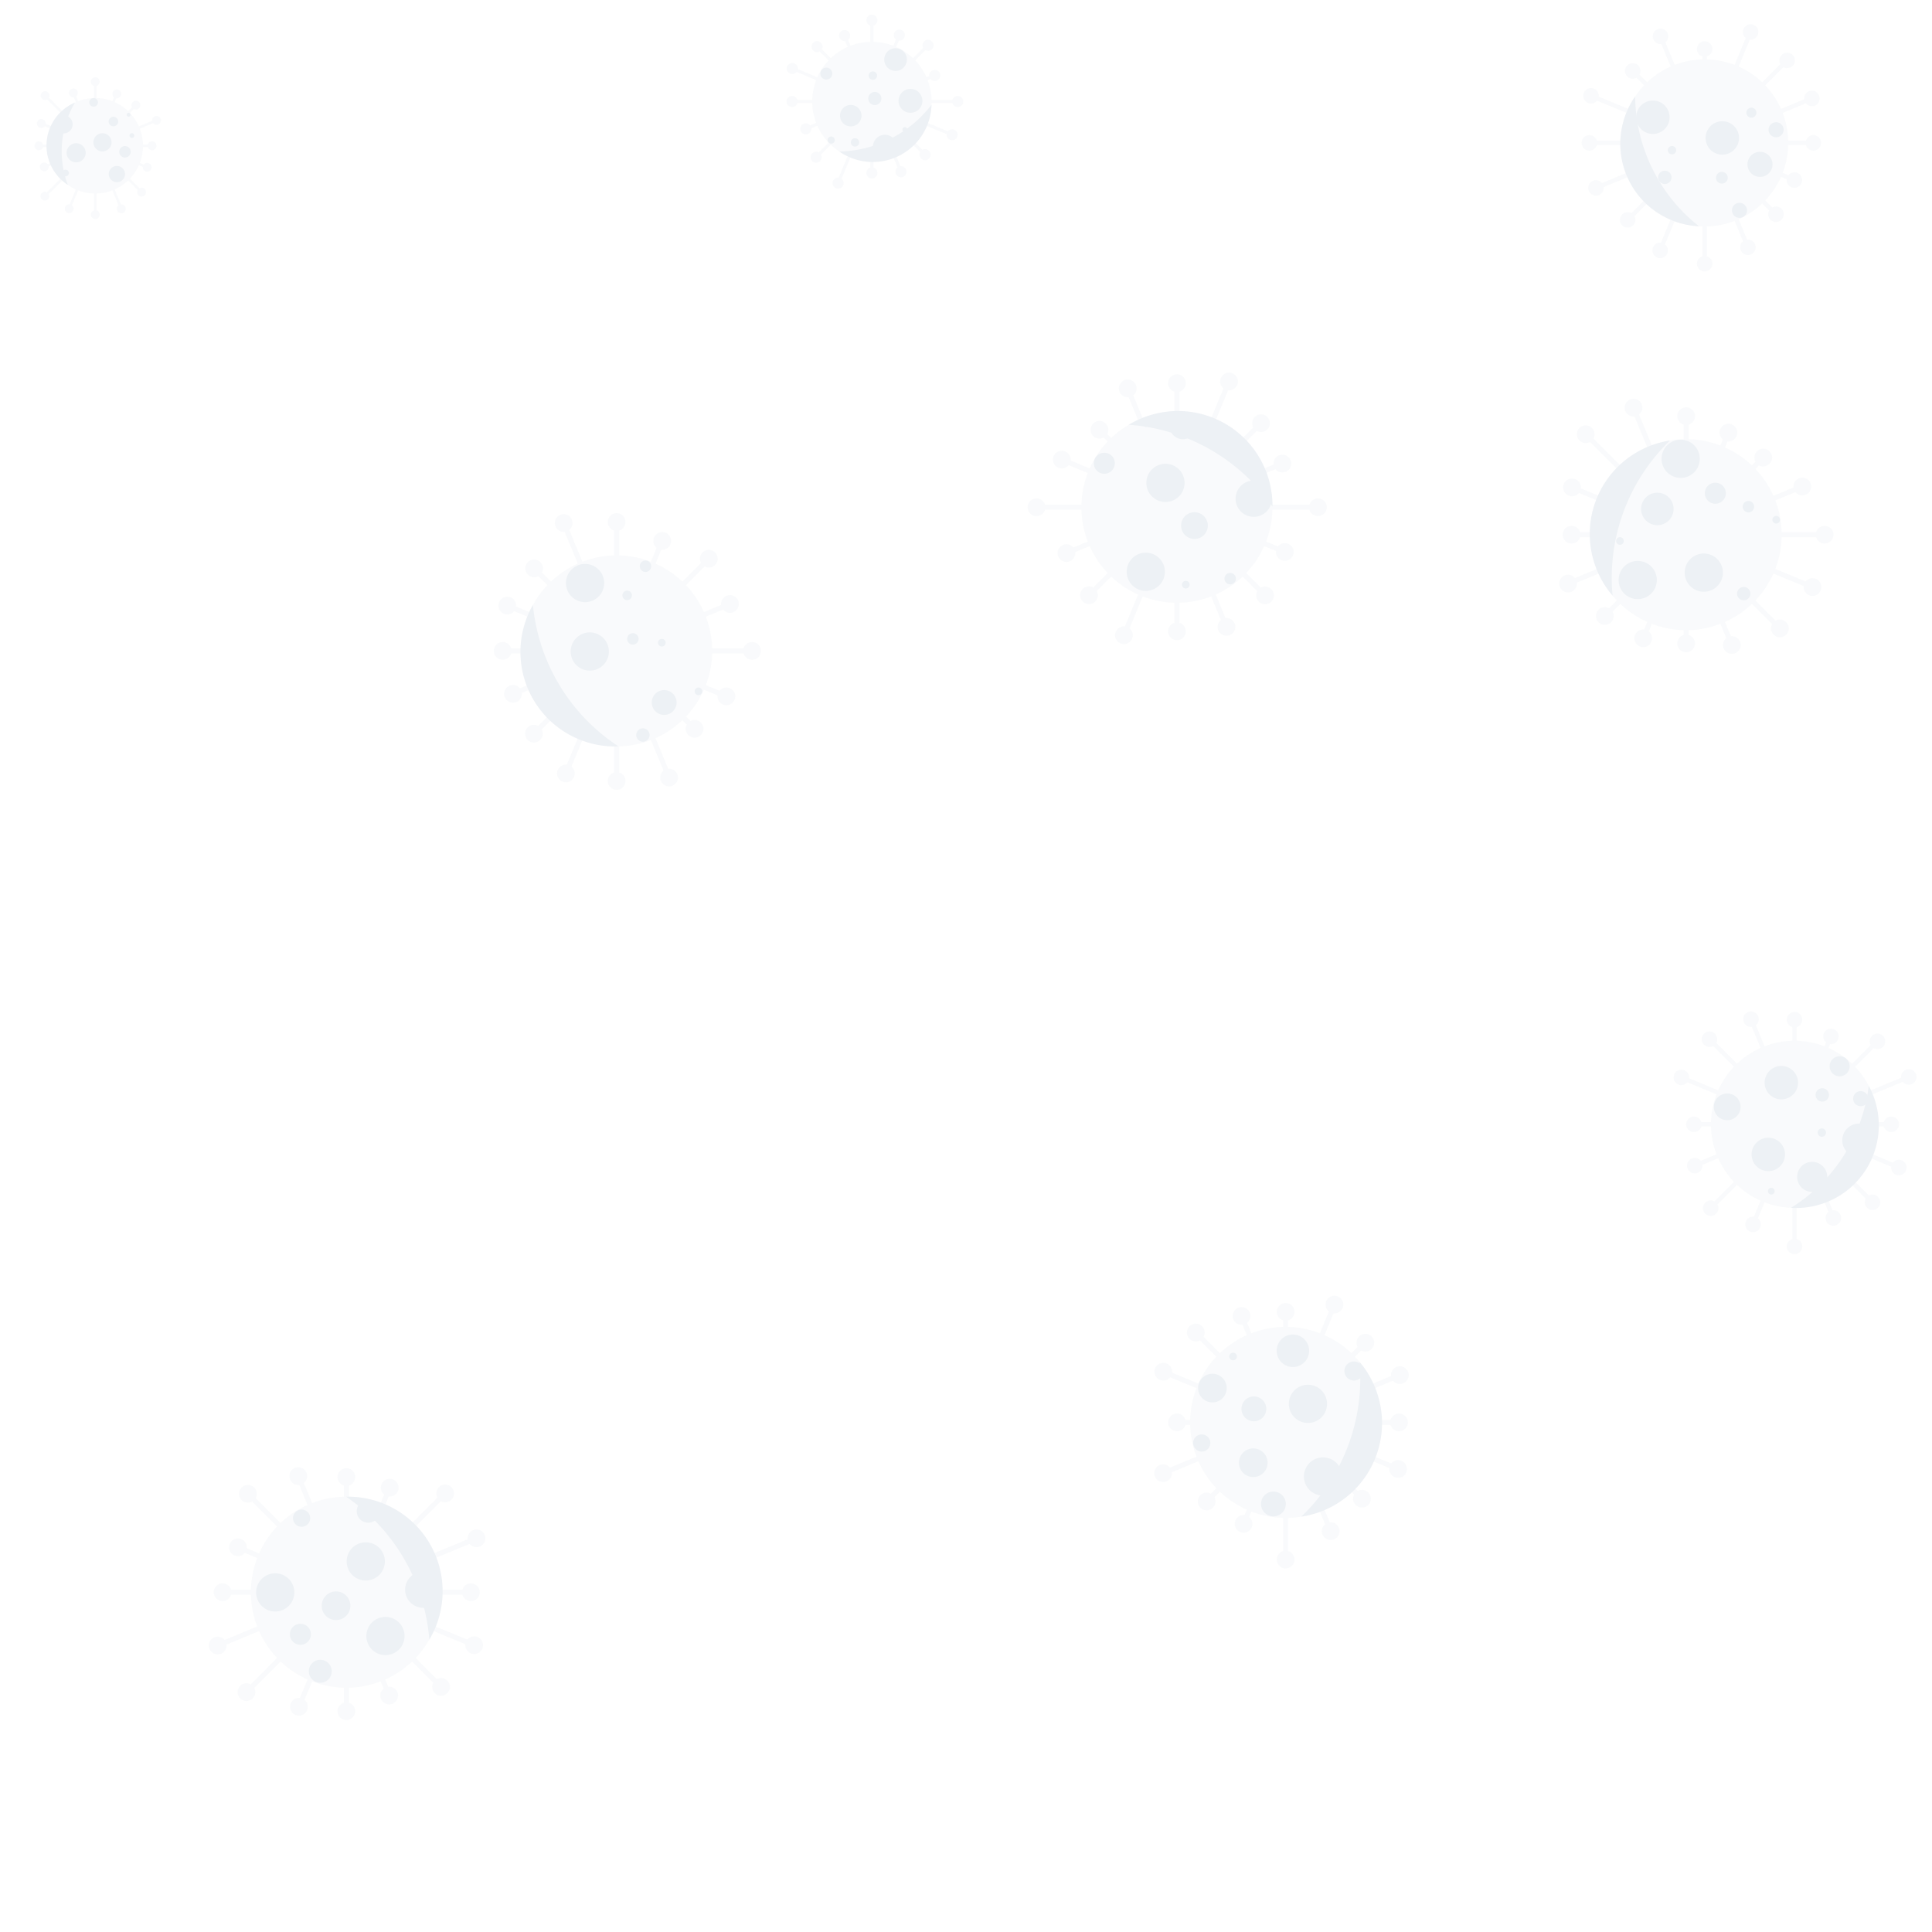 <svg xmlns="http://www.w3.org/2000/svg" version="1.1" xmlns:xlink="http://www.w3.org/1999/xlink" xmlns:svgjs="http://svgjs.dev/svgjs" width="2000" height="2000" preserveAspectRatio="none" viewBox="0 0 2000 2000" opacity="0.2" >
    <g mask="url(&quot;#SvgjsMask1038&quot;)" fill="none">
        <path d="M1851.15 145.65L1851.15 150.18L1877.15 150.18L1877.15 145.65zM1869.13 147.92 a8.02 8.02 0 1 0 16.04 0 a8.02 8.02 0 1 0 -16.04 0zM1845.43 178.92L1843.7 183.11L1856.7 188.49L1858.43 184.31zM1849.54 186.4 a8.02 8.02 0 1 0 16.04 0 a8.02 8.02 0 1 0 -16.04 0zM1827.42 207.47L1824.21 210.68L1836.91 223.38L1840.12 220.17zM1830.49 221.77 a8.02 8.02 0 1 0 16.04 0 a8.02 8.02 0 1 0 -16.04 0zM1799.85 226.96L1795.66 228.69L1807.33 256.86L1811.52 255.13zM1801.4 255.99 a8.02 8.02 0 1 0 16.04 0 a8.02 8.02 0 1 0 -16.04 0zM1766.92 234.41L1762.39 234.41L1762.39 272.98L1766.92 272.98zM1756.64 272.98 a8.02 8.02 0 1 0 16.04 0 a8.02 8.02 0 1 0 -16.04 0zM1733.65 228.69L1729.47 226.96L1716.47 258.32L1720.66 260.06zM1710.55 259.19 a8.02 8.02 0 1 0 16.04 0 a8.02 8.02 0 1 0 -16.04 0zM1705.1 210.68L1701.9 207.47L1683.35 226.02L1686.55 229.22zM1676.93 227.62 a8.02 8.02 0 1 0 16.04 0 a8.02 8.02 0 1 0 -16.04 0zM1685.62 183.11L1683.88 178.92L1651.29 192.42L1653.02 196.61zM1644.14 194.52 a8.02 8.02 0 1 0 16.04 0 a8.02 8.02 0 1 0 -16.04 0zM1678.17 150.18L1678.17 145.65L1645.3 145.65L1645.3 150.18zM1637.28 147.92 a8.02 8.02 0 1 0 16.04 0 a8.02 8.02 0 1 0 -16.04 0zM1683.88 116.91L1685.62 112.73L1647.89 97.1L1646.15 101.28zM1639 99.19 a8.02 8.02 0 1 0 16.04 0 a8.02 8.02 0 1 0 -16.04 0zM1701.9 88.36L1705.1 85.16L1691.78 71.84L1688.57 75.04zM1682.16 73.44 a8.02 8.02 0 1 0 16.04 0 a8.02 8.02 0 1 0 -16.04 0zM1729.47 68.88L1733.65 67.14L1721.07 36.78L1716.89 38.51zM1710.96 37.64 a8.02 8.02 0 1 0 16.04 0 a8.02 8.02 0 1 0 -16.04 0zM1762.39 61.43L1766.92 61.43L1766.92 50.69L1762.39 50.69zM1756.64 50.69 a8.02 8.02 0 1 0 16.04 0 a8.02 8.02 0 1 0 -16.04 0zM1795.66 67.14L1799.85 68.88L1814.32 33.95L1810.13 32.21zM1804.2 33.08 a8.02 8.02 0 1 0 16.04 0 a8.02 8.02 0 1 0 -16.04 0zM1824.21 85.16L1827.42 88.36L1851.65 64.13L1848.45 60.93zM1842.03 62.53 a8.02 8.02 0 1 0 16.04 0 a8.02 8.02 0 1 0 -16.04 0zM1843.7 112.73L1845.43 116.91L1876.56 104.01L1874.83 99.83zM1867.68 101.92 a8.02 8.02 0 1 0 16.04 0 a8.02 8.02 0 1 0 -16.04 0zM1678.14 147.92 a86.52 86.52 0 1 0 173.04 0 a86.52 86.52 0 1 0 -173.04 0z" fill="rgba(225, 231, 238, 1)"></path>
        <path d="M1758.85 234.24 A85.52 85.52 0 0 1 1692.7 99.87M1692.7 99.87 A173.04 173.04 0 0 0 1758.85 234.24" fill="#a6b8cd" fill-rule="nonzero"></path>
        <path d="M1693.75 121.39 a17.3 17.3 0 1 0 34.6 0 a17.3 17.3 0 1 0 -34.6 0zM1726.52 155.47 a4.33 4.33 0 1 0 8.66 0 a4.33 4.33 0 1 0 -8.66 0zM1765.62 142.81 a17.3 17.3 0 1 0 34.6 0 a17.3 17.3 0 1 0 -34.6 0zM1808.96 170.16 a12.98 12.98 0 1 0 25.96 0 a12.98 12.98 0 1 0 -25.96 0zM1716.51 183.6 a6.92 6.92 0 1 0 13.84 0 a6.92 6.92 0 1 0 -13.84 0zM1792.92 217.75 a7.79 7.79 0 1 0 15.58 0 a7.79 7.79 0 1 0 -15.58 0zM1682.69 173.2 a5.19 5.19 0 1 0 10.38 0 a5.19 5.19 0 1 0 -10.38 0zM1776.43 184.01 a6.06 6.06 0 1 0 12.12 0 a6.06 6.06 0 1 0 -12.12 0zM1807.85 116.65 a5.19 5.19 0 1 0 10.38 0 a5.19 5.19 0 1 0 -10.38 0zM1830.82 134.32 a7.79 7.79 0 1 0 15.58 0 a7.79 7.79 0 1 0 -15.58 0z" fill="#a6b8cd" fill-rule="nonzero"></path>
        <path d="M1429.74 1469.88L1429.74 1475.06L1448.31 1475.06L1448.31 1469.88zM1439.14 1472.47 a9.17 9.17 0 1 0 18.34 0 a9.17 9.17 0 1 0 -18.34 0zM1423.21 1507.91L1421.23 1512.69L1446.31 1523.08L1448.29 1518.3zM1438.13 1520.69 a9.17 9.17 0 1 0 18.34 0 a9.17 9.17 0 1 0 -18.34 0zM1402.62 1540.54L1398.96 1544.2L1408.07 1553.31L1411.73 1549.65zM1400.73 1551.48 a9.17 9.17 0 1 0 18.34 0 a9.17 9.17 0 1 0 -18.34 0zM1371.11 1562.8L1366.33 1564.79L1375.13 1586.03L1379.91 1584.04zM1368.35 1585.03 a9.17 9.17 0 1 0 18.34 0 a9.17 9.17 0 1 0 -18.34 0zM1333.48 1571.32L1328.31 1571.32L1328.31 1614.48L1333.48 1614.48zM1321.73 1614.48 a9.17 9.17 0 1 0 18.34 0 a9.17 9.17 0 1 0 -18.34 0zM1295.46 1564.79L1290.68 1562.8L1285 1576.51L1289.78 1578.49zM1278.22 1577.5 a9.17 9.17 0 1 0 18.34 0 a9.17 9.17 0 1 0 -18.34 0zM1262.83 1544.2L1259.17 1540.54L1247.25 1552.46L1250.91 1556.12zM1239.91 1554.29 a9.17 9.17 0 1 0 18.34 0 a9.17 9.17 0 1 0 -18.34 0zM1240.56 1512.69L1238.58 1507.91L1203.03 1522.63L1205.01 1527.42zM1194.85 1525.03 a9.17 9.17 0 1 0 18.34 0 a9.17 9.17 0 1 0 -18.34 0zM1232.05 1475.06L1232.05 1469.88L1218.4 1469.88L1218.4 1475.06zM1209.23 1472.47 a9.17 9.17 0 1 0 18.34 0 a9.17 9.17 0 1 0 -18.34 0zM1238.58 1437.04L1240.56 1432.25L1205.24 1417.62L1203.26 1422.41zM1195.08 1420.02 a9.17 9.17 0 1 0 18.34 0 a9.17 9.17 0 1 0 -18.34 0zM1259.17 1404.41L1262.83 1400.75L1239.69 1377.61L1236.03 1381.27zM1228.69 1379.44 a9.17 9.17 0 1 0 18.34 0 a9.17 9.17 0 1 0 -18.34 0zM1290.68 1382.14L1295.46 1380.16L1287.64 1361.29L1282.86 1363.27zM1276.08 1362.28 a9.17 9.17 0 1 0 18.34 0 a9.17 9.17 0 1 0 -18.34 0zM1328.31 1373.63L1333.48 1373.63L1333.48 1358.06L1328.31 1358.06zM1321.73 1358.06 a9.17 9.17 0 1 0 18.34 0 a9.17 9.17 0 1 0 -18.34 0zM1366.33 1380.16L1371.11 1382.14L1383.82 1351.47L1379.04 1349.49zM1372.26 1350.48 a9.17 9.17 0 1 0 18.34 0 a9.17 9.17 0 1 0 -18.34 0zM1398.96 1400.75L1402.62 1404.41L1415.22 1391.81L1411.56 1388.15zM1404.22 1389.98 a9.17 9.17 0 1 0 18.34 0 a9.17 9.17 0 1 0 -18.34 0zM1421.23 1432.25L1423.21 1437.04L1450.12 1425.89L1448.14 1421.11zM1439.96 1423.5 a9.17 9.17 0 1 0 18.34 0 a9.17 9.17 0 1 0 -18.34 0zM1232.02 1472.47 a98.88 98.88 0 1 0 197.76 0 a98.88 98.88 0 1 0 -197.76 0z" fill="rgba(225, 231, 238, 1)"></path>
        <path d="M1407.41 1409.84 A97.88 97.88 0 0 1 1347.08 1570.02M1347.08 1570.02 A197.76 197.76 0 0 0 1407.41 1409.84" fill="#a6b8cd" fill-rule="nonzero"></path>
        <path d="M1349.81 1528.45 a19.78 19.78 0 1 0 39.56 0 a19.78 19.78 0 1 0 -39.56 0zM1334.2 1453.27 a19.78 19.78 0 1 0 39.56 0 a19.78 19.78 0 1 0 -39.56 0zM1240.24 1436.93 a14.83 14.83 0 1 0 29.66 0 a14.83 14.83 0 1 0 -29.66 0zM1321.59 1398.32 a16.81 16.81 0 1 0 33.62 0 a16.81 16.81 0 1 0 -33.62 0zM1272.54 1404.23 a3.96 3.96 0 1 0 7.92 0 a3.96 3.96 0 1 0 -7.92 0zM1305.39 1556.91 a12.85 12.85 0 1 0 25.7 0 a12.85 12.85 0 1 0 -25.7 0zM1391.72 1419.26 a9.89 9.89 0 1 0 19.78 0 a9.89 9.89 0 1 0 -19.78 0zM1285.16 1458.44 a12.85 12.85 0 1 0 25.7 0 a12.85 12.85 0 1 0 -25.7 0zM1282.55 1514.21 a14.83 14.83 0 1 0 29.66 0 a14.83 14.83 0 1 0 -29.66 0zM1235.13 1493.79 a8.9 8.9 0 1 0 17.8 0 a8.9 8.9 0 1 0 -17.8 0z" fill="#a6b8cd" fill-rule="nonzero"></path>
        <path d="M737.21 671.22L737.21 676.4L778.53 676.4L778.53 671.22zM769.36 673.81 a9.17 9.17 0 1 0 18.34 0 a9.17 9.17 0 1 0 -18.34 0zM730.67 709.25L728.69 714.03L750.93 723.24L752.91 718.46zM742.75 720.85 a9.17 9.17 0 1 0 18.34 0 a9.17 9.17 0 1 0 -18.34 0zM710.08 741.88L706.42 745.54L717.16 756.28L720.83 752.62zM709.83 754.45 a9.17 9.17 0 1 0 18.34 0 a9.17 9.17 0 1 0 -18.34 0zM678.58 764.14L673.79 766.12L690.27 805.89L695.05 803.91zM683.49 804.9 a9.17 9.17 0 1 0 18.34 0 a9.17 9.17 0 1 0 -18.34 0zM640.95 772.66L635.77 772.66L635.77 808.47L640.95 808.47zM629.19 808.47 a9.17 9.17 0 1 0 18.34 0 a9.17 9.17 0 1 0 -18.34 0zM602.92 766.12L598.14 764.14L583.42 799.68L588.21 801.66zM576.64 800.67 a9.17 9.17 0 1 0 18.34 0 a9.17 9.17 0 1 0 -18.34 0zM570.29 745.54L566.63 741.88L550.82 757.69L554.48 761.35zM543.48 759.52 a9.17 9.17 0 1 0 18.34 0 a9.17 9.17 0 1 0 -18.34 0zM548.03 714.03L546.05 709.25L530.08 715.86L532.06 720.64zM521.9 718.25 a9.17 9.17 0 1 0 18.34 0 a9.17 9.17 0 1 0 -18.34 0zM539.51 676.4L539.51 671.22L520.38 671.22L520.38 676.4zM511.21 673.81 a9.17 9.17 0 1 0 18.34 0 a9.17 9.17 0 1 0 -18.34 0zM546.05 638.38L548.03 633.59L526.15 624.53L524.17 629.31zM515.99 626.92 a9.17 9.17 0 1 0 18.34 0 a9.17 9.17 0 1 0 -18.34 0zM566.63 605.75L570.29 602.09L554.75 586.54L551.09 590.2zM543.75 588.37 a9.17 9.17 0 1 0 18.34 0 a9.17 9.17 0 1 0 -18.34 0zM598.14 583.48L602.92 581.5L585.92 540.45L581.14 542.43zM574.36 541.44 a9.17 9.17 0 1 0 18.34 0 a9.17 9.17 0 1 0 -18.34 0zM635.77 574.97L640.95 574.97L640.95 540.41L635.77 540.41zM629.19 540.41 a9.17 9.17 0 1 0 18.34 0 a9.17 9.17 0 1 0 -18.34 0zM673.79 581.5L678.58 583.48L687.9 560.98L683.11 559zM676.33 559.99 a9.17 9.17 0 1 0 18.34 0 a9.17 9.17 0 1 0 -18.34 0zM706.42 602.09L710.08 605.75L735.63 580.21L731.96 576.55zM724.62 578.38 a9.17 9.17 0 1 0 18.34 0 a9.17 9.17 0 1 0 -18.34 0zM728.69 633.59L730.67 638.38L756.64 627.62L754.66 622.84zM746.48 625.23 a9.17 9.17 0 1 0 18.34 0 a9.17 9.17 0 1 0 -18.34 0zM539.48 673.81 a98.88 98.88 0 1 0 197.76 0 a98.88 98.88 0 1 0 -197.76 0z" fill="rgba(225, 231, 238, 1)"></path>
        <path d="M640.31 772.67 A97.88 97.88 0 0 1 551.67 626.25M551.67 626.25 A197.76 197.76 0 0 0 640.31 772.67" fill="#a6b8cd" fill-rule="nonzero"></path>
        <path d="M585.89 603.57 a19.78 19.78 0 1 0 39.56 0 a19.78 19.78 0 1 0 -39.56 0zM658.62 760.9 a6.92 6.92 0 1 0 13.84 0 a6.92 6.92 0 1 0 -13.84 0zM674.7 727.22 a12.85 12.85 0 1 0 25.7 0 a12.85 12.85 0 1 0 -25.7 0zM590.76 674.44 a19.78 19.78 0 1 0 39.56 0 a19.78 19.78 0 1 0 -39.56 0zM644.29 616.33 a4.94 4.94 0 1 0 9.88 0 a4.94 4.94 0 1 0 -9.88 0zM649.2 661.38 a5.93 5.93 0 1 0 11.86 0 a5.93 5.93 0 1 0 -11.86 0zM681.16 665.31 a3.96 3.96 0 1 0 7.92 0 a3.96 3.96 0 1 0 -7.92 0zM540.56 669.71 a6.92 6.92 0 1 0 13.84 0 a6.92 6.92 0 1 0 -13.84 0zM662.28 586.16 a5.93 5.93 0 1 0 11.86 0 a5.93 5.93 0 1 0 -11.86 0zM719.1 715.67 a3.96 3.96 0 1 0 7.92 0 a3.96 3.96 0 1 0 -7.92 0z" fill="#a6b8cd" fill-rule="nonzero"></path>
        <path d="M457.42 1645.69L457.42 1650.86L487.48 1650.86L487.48 1645.69zM478.31 1648.27 a9.17 9.17 0 1 0 18.34 0 a9.17 9.17 0 1 0 -18.34 0zM450.88 1683.71L448.9 1688.49L489.87 1705.46L491.85 1700.68zM481.69 1703.07 a9.17 9.17 0 1 0 18.34 0 a9.17 9.17 0 1 0 -18.34 0zM430.29 1716.34L426.63 1720L454.76 1748.12L458.42 1744.46zM447.42 1746.29 a9.17 9.17 0 1 0 18.34 0 a9.17 9.17 0 1 0 -18.34 0zM398.79 1738.61L394.01 1740.59L400.48 1756.21L405.26 1754.23zM393.7 1755.22 a9.17 9.17 0 1 0 18.34 0 a9.17 9.17 0 1 0 -18.34 0zM361.16 1747.12L355.98 1747.12L355.98 1771.41L361.16 1771.41zM349.4 1771.41 a9.17 9.17 0 1 0 18.34 0 a9.17 9.17 0 1 0 -18.34 0zM323.13 1740.59L318.35 1738.61L307.07 1765.85L311.85 1767.83zM300.29 1766.84 a9.17 9.17 0 1 0 18.34 0 a9.17 9.17 0 1 0 -18.34 0zM290.51 1720L286.84 1716.34L253.31 1749.88L256.97 1753.54zM245.97 1751.71 a9.17 9.17 0 1 0 18.34 0 a9.17 9.17 0 1 0 -18.34 0zM268.24 1688.49L266.26 1683.71L224.34 1701.07L226.32 1705.85zM216.16 1703.46 a9.17 9.17 0 1 0 18.34 0 a9.17 9.17 0 1 0 -18.34 0zM259.72 1650.86L259.72 1645.69L230.44 1645.69L230.44 1650.86zM221.27 1648.27 a9.17 9.17 0 1 0 18.34 0 a9.17 9.17 0 1 0 -18.34 0zM266.26 1612.84L268.24 1608.06L247.3 1599.38L245.32 1604.17zM237.14 1601.78 a9.17 9.17 0 1 0 18.34 0 a9.17 9.17 0 1 0 -18.34 0zM286.84 1580.21L290.51 1576.55L258.46 1544.5L254.8 1548.16zM247.46 1546.33 a9.17 9.17 0 1 0 18.34 0 a9.17 9.17 0 1 0 -18.34 0zM318.35 1557.94L323.13 1555.96L311.17 1527.07L306.39 1529.05zM299.61 1528.06 a9.17 9.17 0 1 0 18.34 0 a9.17 9.17 0 1 0 -18.34 0zM355.98 1549.43L361.16 1549.43L361.16 1529.04L355.98 1529.04zM349.4 1529.04 a9.17 9.17 0 1 0 18.34 0 a9.17 9.17 0 1 0 -18.34 0zM394.01 1555.96L398.79 1557.94L405.8 1541.01L401.02 1539.03zM394.24 1540.02 a9.17 9.17 0 1 0 18.34 0 a9.17 9.17 0 1 0 -18.34 0zM426.63 1576.55L430.29 1580.21L462.67 1547.83L459.01 1544.17zM451.67 1546 a9.17 9.17 0 1 0 18.34 0 a9.17 9.17 0 1 0 -18.34 0zM448.9 1608.06L450.88 1612.84L494.26 1594.87L492.28 1590.09zM484.1 1592.48 a9.17 9.17 0 1 0 18.34 0 a9.17 9.17 0 1 0 -18.34 0zM259.69 1648.27 a98.88 98.88 0 1 0 197.76 0 a98.88 98.88 0 1 0 -197.76 0z" fill="rgba(225, 231, 238, 1)"></path>
        <path d="M358.29 1549.39 A97.88 97.88 0 0 1 444.44 1697.3M444.44 1697.3 A197.76 197.76 0 0 0 358.29 1549.39" fill="#a6b8cd" fill-rule="nonzero"></path>
        <path d="M422.06 1592.35 a7.91 7.91 0 1 0 15.82 0 a7.91 7.91 0 1 0 -15.82 0zM358.86 1616.38 a19.78 19.78 0 1 0 39.56 0 a19.78 19.78 0 1 0 -39.56 0zM379.24 1693.6 a19.78 19.78 0 1 0 39.56 0 a19.78 19.78 0 1 0 -39.56 0zM265.14 1648.46 a19.78 19.78 0 1 0 39.56 0 a19.78 19.78 0 1 0 -39.56 0zM319.68 1730.1 a11.87 11.87 0 1 0 23.74 0 a11.87 11.87 0 1 0 -23.74 0zM419.38 1645.63 a18.79 18.79 0 1 0 37.58 0 a18.79 18.79 0 1 0 -37.58 0zM300.09 1691.82 a10.88 10.88 0 1 0 21.76 0 a10.88 10.88 0 1 0 -21.76 0zM333.04 1662.26 a14.83 14.83 0 1 0 29.66 0 a14.83 14.83 0 1 0 -29.66 0zM303.31 1571.61 a8.9 8.9 0 1 0 17.8 0 a8.9 8.9 0 1 0 -17.8 0zM369.27 1564.44 a11.87 11.87 0 1 0 23.74 0 a11.87 11.87 0 1 0 -23.74 0z" fill="#a6b8cd" fill-rule="nonzero"></path>
        <path d="M1944.19 1161.61L1944.19 1166.14L1957.84 1166.14L1957.84 1161.61zM1949.82 1163.88 a8.02 8.02 0 1 0 16.04 0 a8.02 8.02 0 1 0 -16.04 0zM1938.47 1194.88L1936.74 1199.07L1964.84 1210.71L1966.57 1206.53zM1957.69 1208.62 a8.02 8.02 0 1 0 16.04 0 a8.02 8.02 0 1 0 -16.04 0zM1920.46 1223.43L1917.25 1226.64L1936.82 1246.2L1940.02 1243zM1930.4 1244.6 a8.02 8.02 0 1 0 16.04 0 a8.02 8.02 0 1 0 -16.04 0zM1892.89 1242.92L1888.7 1244.65L1895.77 1261.71L1899.95 1259.97zM1889.84 1260.84 a8.02 8.02 0 1 0 16.04 0 a8.02 8.02 0 1 0 -16.04 0zM1859.96 1250.37L1855.43 1250.37L1855.43 1290.33L1859.96 1290.33zM1849.68 1290.33 a8.02 8.02 0 1 0 16.04 0 a8.02 8.02 0 1 0 -16.04 0zM1826.69 1244.65L1822.51 1242.92L1812.68 1266.63L1816.87 1268.37zM1806.75 1267.5 a8.02 8.02 0 1 0 16.04 0 a8.02 8.02 0 1 0 -16.04 0zM1798.14 1226.64L1794.94 1223.43L1769.31 1249.06L1772.51 1252.26zM1762.89 1250.66 a8.02 8.02 0 1 0 16.04 0 a8.02 8.02 0 1 0 -16.04 0zM1778.66 1199.07L1776.92 1194.88L1753.53 1204.57L1755.26 1208.76zM1746.38 1206.67 a8.02 8.02 0 1 0 16.04 0 a8.02 8.02 0 1 0 -16.04 0zM1771.21 1166.14L1771.21 1161.61L1753.56 1161.61L1753.56 1166.14zM1745.54 1163.88 a8.02 8.02 0 1 0 16.04 0 a8.02 8.02 0 1 0 -16.04 0zM1776.92 1132.87L1778.66 1128.69L1741.4 1113.25L1739.66 1117.44zM1732.51 1115.35 a8.02 8.02 0 1 0 16.04 0 a8.02 8.02 0 1 0 -16.04 0zM1794.94 1104.32L1798.14 1101.12L1771.21 1074.19L1768 1077.39zM1761.58 1075.79 a8.02 8.02 0 1 0 16.04 0 a8.02 8.02 0 1 0 -16.04 0zM1822.51 1084.84L1826.69 1083.11L1814.72 1054.22L1810.54 1055.95zM1804.61 1055.08 a8.02 8.02 0 1 0 16.04 0 a8.02 8.02 0 1 0 -16.04 0zM1855.43 1077.39L1859.96 1077.39L1859.96 1055.58L1855.43 1055.58zM1849.68 1055.58 a8.02 8.02 0 1 0 16.04 0 a8.02 8.02 0 1 0 -16.04 0zM1888.7 1083.11L1892.89 1084.84L1897.48 1073.76L1893.29 1072.03zM1887.36 1072.89 a8.02 8.02 0 1 0 16.04 0 a8.02 8.02 0 1 0 -16.04 0zM1917.25 1101.12L1920.46 1104.32L1945.18 1079.6L1941.97 1076.4zM1935.55 1078 a8.02 8.02 0 1 0 16.04 0 a8.02 8.02 0 1 0 -16.04 0zM1936.74 1128.69L1938.47 1132.87L1976.81 1116.99L1975.08 1112.81zM1967.92 1114.9 a8.02 8.02 0 1 0 16.04 0 a8.02 8.02 0 1 0 -16.04 0zM1771.18 1163.88 a86.52 86.52 0 1 0 173.04 0 a86.52 86.52 0 1 0 -173.04 0z" fill="rgba(225, 231, 238, 1)"></path>
        <path d="M1934.47 1123.98 A85.52 85.52 0 0 1 1854.04 1250.32M1854.04 1250.32 A173.04 173.04 0 0 0 1934.47 1123.98" fill="#a6b8cd" fill-rule="nonzero"></path>
        <path d="M1894 1103.8 a10.38 10.38 0 1 0 20.76 0 a10.38 10.38 0 1 0 -20.76 0zM1907.11 1180.44 a17.3 17.3 0 1 0 34.6 0 a17.3 17.3 0 1 0 -34.6 0zM1918.37 1137.33 a7.79 7.79 0 1 0 15.58 0 a7.79 7.79 0 1 0 -15.58 0zM1813.24 1195.06 a17.3 17.3 0 1 0 34.6 0 a17.3 17.3 0 1 0 -34.6 0zM1860.4 1218.3 a15.57 15.57 0 1 0 31.14 0 a15.57 15.57 0 1 0 -31.14 0zM1881.64 1172.46 a4.33 4.33 0 1 0 8.66 0 a4.33 4.33 0 1 0 -8.66 0zM1774.16 1145.8 a13.84 13.84 0 1 0 27.68 0 a13.84 13.84 0 1 0 -27.68 0zM1826.72 1120.77 a17.3 17.3 0 1 0 34.6 0 a17.3 17.3 0 1 0 -34.6 0zM1879.48 1133.47 a6.92 6.92 0 1 0 13.84 0 a6.92 6.92 0 1 0 -13.84 0zM1830.18 1233.12 a3.46 3.46 0 1 0 6.92 0 a3.46 3.46 0 1 0 -6.92 0z" fill="#a6b8cd" fill-rule="nonzero"></path>
        <path d="M1844.33 550.9L1844.33 556.08L1888.85 556.08L1888.85 550.9zM1879.68 553.49 a9.17 9.17 0 1 0 18.34 0 a9.17 9.17 0 1 0 -18.34 0zM1837.8 588.92L1835.82 593.71L1875.32 610.07L1877.31 605.29zM1867.14 607.68 a9.17 9.17 0 1 0 18.34 0 a9.17 9.17 0 1 0 -18.34 0zM1817.21 621.55L1813.55 625.21L1840.75 652.41L1844.41 648.75zM1833.41 650.58 a9.17 9.17 0 1 0 18.34 0 a9.17 9.17 0 1 0 -18.34 0zM1785.71 643.82L1780.92 645.8L1790.4 668.68L1795.19 666.7zM1783.62 667.69 a9.17 9.17 0 1 0 18.34 0 a9.17 9.17 0 1 0 -18.34 0zM1748.08 652.33L1742.9 652.33L1742.9 666.07L1748.08 666.07zM1736.32 666.07 a9.17 9.17 0 1 0 18.34 0 a9.17 9.17 0 1 0 -18.34 0zM1710.05 645.8L1705.27 643.82L1698.66 659.76L1703.45 661.75zM1691.89 660.76 a9.17 9.17 0 1 0 18.34 0 a9.17 9.17 0 1 0 -18.34 0zM1677.42 625.21L1673.76 621.55L1659.47 635.85L1663.13 639.51zM1652.13 637.68 a9.17 9.17 0 1 0 18.34 0 a9.17 9.17 0 1 0 -18.34 0zM1655.16 593.71L1653.18 588.92L1622.25 601.73L1624.23 606.51zM1614.07 604.12 a9.17 9.17 0 1 0 18.34 0 a9.17 9.17 0 1 0 -18.34 0zM1646.64 556.08L1646.64 550.9L1626.87 550.9L1626.87 556.08zM1617.7 553.49 a9.17 9.17 0 1 0 18.34 0 a9.17 9.17 0 1 0 -18.34 0zM1653.18 518.05L1655.16 513.27L1628.36 502.17L1626.38 506.95zM1618.2 504.56 a9.17 9.17 0 1 0 18.34 0 a9.17 9.17 0 1 0 -18.34 0zM1673.76 485.42L1677.42 481.76L1643.33 447.67L1639.67 451.33zM1632.33 449.5 a9.17 9.17 0 1 0 18.34 0 a9.17 9.17 0 1 0 -18.34 0zM1705.27 463.16L1710.05 461.17L1693.41 421L1688.63 422.99zM1681.85 421.99 a9.17 9.17 0 1 0 18.34 0 a9.17 9.17 0 1 0 -18.34 0zM1742.9 454.64L1748.08 454.64L1748.08 430.84L1742.9 430.84zM1736.32 430.84 a9.17 9.17 0 1 0 18.34 0 a9.17 9.17 0 1 0 -18.34 0zM1780.92 461.17L1785.71 463.16L1791.64 448.83L1786.86 446.85zM1780.08 447.84 a9.17 9.17 0 1 0 18.34 0 a9.17 9.17 0 1 0 -18.34 0zM1813.55 481.76L1817.21 485.42L1827.13 475.51L1823.47 471.85zM1816.13 473.68 a9.17 9.17 0 1 0 18.34 0 a9.17 9.17 0 1 0 -18.34 0zM1835.82 513.27L1837.8 518.05L1866.74 506.07L1864.76 501.28zM1856.58 503.67 a9.17 9.17 0 1 0 18.34 0 a9.17 9.17 0 1 0 -18.34 0zM1646.61 553.49 a98.88 98.88 0 1 0 197.76 0 a98.88 98.88 0 1 0 -197.76 0z" fill="rgba(225, 231, 238, 1)"></path>
        <path d="M1669.33 616.56 A97.88 97.88 0 0 1 1728.74 456.04M1728.74 456.04 A197.76 197.76 0 0 0 1669.33 616.56" fill="#a6b8cd" fill-rule="nonzero"></path>
        <path d="M1675.58 600.44 a19.78 19.78 0 1 0 39.56 0 a19.78 19.78 0 1 0 -39.56 0zM1743.99 592.78 a19.78 19.78 0 1 0 39.56 0 a19.78 19.78 0 1 0 -39.56 0zM1720.03 474.95 a19.78 19.78 0 1 0 39.56 0 a19.78 19.78 0 1 0 -39.56 0zM1698.87 526.85 a16.81 16.81 0 1 0 33.62 0 a16.81 16.81 0 1 0 -33.62 0zM1798.18 614.53 a6.92 6.92 0 1 0 13.84 0 a6.92 6.92 0 1 0 -13.84 0zM1834.77 538.03 a3.96 3.96 0 1 0 7.92 0 a3.96 3.96 0 1 0 -7.92 0zM1673.01 560.01 a3.96 3.96 0 1 0 7.92 0 a3.96 3.96 0 1 0 -7.92 0zM1764.83 510.59 a10.88 10.88 0 1 0 21.76 0 a10.88 10.88 0 1 0 -21.76 0zM1804.04 524.52 a5.93 5.93 0 1 0 11.86 0 a5.93 5.93 0 1 0 -11.86 0zM1650.4 529.49 a4.94 4.94 0 1 0 9.88 0 a4.94 4.94 0 1 0 -9.88 0z" fill="#a6b8cd" fill-rule="nonzero"></path>
        <path d="M148.04 149.62L148.04 152.21L157.41 152.21L157.41 149.62zM152.83 150.92 a4.58 4.58 0 1 0 9.16 0 a4.58 4.58 0 1 0 -9.16 0zM144.77 168.64L143.78 171.03L151.88 174.38L152.87 171.99zM147.8 173.19 a4.58 4.58 0 1 0 9.16 0 a4.58 4.58 0 1 0 -9.16 0zM134.47 184.95L132.64 186.78L145.66 199.8L147.49 197.97zM142 198.88 a4.58 4.58 0 1 0 9.16 0 a4.58 4.58 0 1 0 -9.16 0zM118.72 196.08L116.33 197.07L124.44 216.65L126.83 215.66zM121.05 216.16 a4.58 4.58 0 1 0 9.16 0 a4.58 4.58 0 1 0 -9.16 0zM99.91 200.34L97.32 200.34L97.32 222.19L99.91 222.19zM94.03 222.19 a4.58 4.58 0 1 0 9.16 0 a4.58 4.58 0 1 0 -9.16 0zM80.89 197.07L78.5 196.08L70.44 215.55L72.83 216.54zM67.06 216.05 a4.58 4.58 0 1 0 9.16 0 a4.58 4.58 0 1 0 -9.16 0zM64.58 186.78L62.75 184.95L45.55 202.15L47.38 203.98zM41.89 203.06 a4.58 4.58 0 1 0 9.16 0 a4.58 4.58 0 1 0 -9.16 0zM53.45 171.03L52.46 168.64L45.34 171.58L46.33 173.97zM41.26 172.78 a4.58 4.58 0 1 0 9.16 0 a4.58 4.58 0 1 0 -9.16 0zM49.19 152.21L49.19 149.62L40.21 149.62L40.21 152.21zM35.63 150.92 a4.58 4.58 0 1 0 9.16 0 a4.58 4.58 0 1 0 -9.16 0zM52.46 133.2L53.45 130.81L43.27 126.6L42.28 128.99zM38.2 127.79 a4.58 4.58 0 1 0 9.16 0 a4.58 4.58 0 1 0 -9.16 0zM62.75 116.89L64.58 115.06L47.61 98.09L45.78 99.92zM42.11 99 a4.58 4.58 0 1 0 9.16 0 a4.58 4.58 0 1 0 -9.16 0zM78.5 105.75L80.89 104.76L77.14 95.71L74.75 96.7zM71.37 96.2 a4.58 4.58 0 1 0 9.16 0 a4.58 4.58 0 1 0 -9.16 0zM97.32 101.5L99.91 101.5L99.91 84.56L97.32 84.56zM94.03 84.56 a4.58 4.58 0 1 0 9.16 0 a4.58 4.58 0 1 0 -9.16 0zM116.33 104.76L118.72 105.75L122.06 97.7L119.67 96.71zM116.28 97.2 a4.58 4.58 0 1 0 9.16 0 a4.58 4.58 0 1 0 -9.16 0zM132.64 115.06L134.47 116.89L141.6 109.77L139.77 107.94zM136.1 108.85 a4.58 4.58 0 1 0 9.16 0 a4.58 4.58 0 1 0 -9.16 0zM143.78 130.81L144.77 133.2L162.52 125.85L161.53 123.46zM157.44 124.65 a4.58 4.58 0 1 0 9.16 0 a4.58 4.58 0 1 0 -9.16 0zM49.17 150.92 a49.44 49.44 0 1 0 98.88 0 a49.44 49.44 0 1 0 -98.88 0z" fill="rgba(225, 231, 238, 1)"></path>
        <path d="M70.23 191.4 A48.44 48.44 0 0 1 77.65 106.14M77.65 106.14 A98.88 98.88 0 0 0 70.23 191.4" fill="#a6b8cd" fill-rule="nonzero"></path>
        <path d="M68.95 158.17 a9.89 9.89 0 1 0 19.78 0 a9.89 9.89 0 1 0 -19.78 0zM56.44 128.74 a9.39 9.39 0 1 0 18.78 0 a9.39 9.39 0 1 0 -18.78 0zM96.67 147.32 a9.39 9.39 0 1 0 18.78 0 a9.39 9.39 0 1 0 -18.78 0zM123.45 157.14 a5.93 5.93 0 1 0 11.86 0 a5.93 5.93 0 1 0 -11.86 0zM134.07 140.31 a2.47 2.47 0 1 0 4.94 0 a2.47 2.47 0 1 0 -4.94 0zM112.6 180.19 a8.4 8.4 0 1 0 16.8 0 a8.4 8.4 0 1 0 -16.8 0zM64.39 179.11 a3.46 3.46 0 1 0 6.92 0 a3.46 3.46 0 1 0 -6.92 0zM112.48 125.81 a4.94 4.94 0 1 0 9.88 0 a4.94 4.94 0 1 0 -9.88 0zM131.16 118.78 a1.98 1.98 0 1 0 3.96 0 a1.98 1.98 0 1 0 -3.96 0zM92.48 105.99 a4.45 4.45 0 1 0 8.9 0 a4.45 4.45 0 1 0 -8.9 0z" fill="#a6b8cd" fill-rule="nonzero"></path>
        <path d="M1317.21 522.54L1317.21 527.72L1364.31 527.72L1364.31 522.54zM1355.14 525.13 a9.17 9.17 0 1 0 18.34 0 a9.17 9.17 0 1 0 -18.34 0zM1310.67 560.57L1308.69 565.35L1329.04 573.78L1331.03 569zM1320.86 571.39 a9.17 9.17 0 1 0 18.34 0 a9.17 9.17 0 1 0 -18.34 0zM1290.08 593.2L1286.42 596.86L1307.73 618.16L1311.39 614.5zM1300.39 616.33 a9.17 9.17 0 1 0 18.34 0 a9.17 9.17 0 1 0 -18.34 0zM1258.58 615.46L1253.8 617.44L1267.26 649.96L1272.04 647.97zM1260.48 648.97 a9.17 9.17 0 1 0 18.34 0 a9.17 9.17 0 1 0 -18.34 0zM1220.95 623.98L1215.77 623.98L1215.77 653.54L1220.95 653.54zM1209.19 653.54 a9.17 9.17 0 1 0 18.34 0 a9.17 9.17 0 1 0 -18.34 0zM1182.92 617.44L1178.14 615.46L1161.11 656.58L1165.89 658.56zM1154.33 657.57 a9.17 9.17 0 1 0 18.34 0 a9.17 9.17 0 1 0 -18.34 0zM1150.3 596.86L1146.63 593.2L1125.49 614.35L1129.15 618.01zM1118.15 616.18 a9.17 9.17 0 1 0 18.34 0 a9.17 9.17 0 1 0 -18.34 0zM1128.03 565.35L1126.05 560.57L1102.99 570.12L1104.97 574.9zM1094.81 572.51 a9.17 9.17 0 1 0 18.34 0 a9.17 9.17 0 1 0 -18.34 0zM1119.51 527.72L1119.51 522.54L1072.97 522.54L1072.97 527.72zM1063.8 525.13 a9.17 9.17 0 1 0 18.34 0 a9.17 9.17 0 1 0 -18.34 0zM1126.05 489.7L1128.03 484.91L1100.14 473.36L1098.16 478.14zM1089.98 475.75 a9.17 9.17 0 1 0 18.34 0 a9.17 9.17 0 1 0 -18.34 0zM1146.63 457.07L1150.3 453.41L1140 443.11L1136.34 446.77zM1129 444.94 a9.17 9.17 0 1 0 18.34 0 a9.17 9.17 0 1 0 -18.34 0zM1178.14 434.8L1182.92 432.82L1169.79 401.1L1165 403.08zM1158.23 402.09 a9.17 9.17 0 1 0 18.34 0 a9.17 9.17 0 1 0 -18.34 0zM1215.77 426.29L1220.95 426.29L1220.95 396.64L1215.77 396.64zM1209.19 396.64 a9.17 9.17 0 1 0 18.34 0 a9.17 9.17 0 1 0 -18.34 0zM1253.8 432.82L1258.58 434.8L1274.68 395.92L1269.9 393.94zM1263.12 394.93 a9.17 9.17 0 1 0 18.34 0 a9.17 9.17 0 1 0 -18.34 0zM1286.42 453.41L1290.08 457.07L1307.27 439.88L1303.61 436.22zM1296.27 438.05 a9.17 9.17 0 1 0 18.34 0 a9.17 9.17 0 1 0 -18.34 0zM1308.69 484.91L1310.67 489.7L1328.49 482.31L1326.51 477.53zM1318.33 479.92 a9.17 9.17 0 1 0 18.34 0 a9.17 9.17 0 1 0 -18.34 0zM1119.48 525.13 a98.88 98.88 0 1 0 197.76 0 a98.88 98.88 0 1 0 -197.76 0z" fill="rgba(225, 231, 238, 1)"></path>
        <path d="M1168.56 439.71 A97.88 97.88 0 0 1 1317.24 524.51M1317.24 524.51 A197.76 197.76 0 0 0 1168.56 439.71" fill="#a6b8cd" fill-rule="nonzero"></path>
        <path d="M1166.34 591.9 a19.78 19.78 0 1 0 39.56 0 a19.78 19.78 0 1 0 -39.56 0zM1132.31 479.56 a10.88 10.88 0 1 0 21.76 0 a10.88 10.88 0 1 0 -21.76 0zM1186.7 499.88 a19.78 19.78 0 1 0 39.56 0 a19.78 19.78 0 1 0 -39.56 0zM1267.55 599.01 a5.93 5.93 0 1 0 11.86 0 a5.93 5.93 0 1 0 -11.86 0zM1279.07 516.24 a18.79 18.79 0 1 0 37.58 0 a18.79 18.79 0 1 0 -37.58 0zM1222.67 544.1 a13.84 13.84 0 1 0 27.68 0 a13.84 13.84 0 1 0 -27.68 0zM1210.72 440.85 a13.84 13.84 0 1 0 27.68 0 a13.84 13.84 0 1 0 -27.68 0zM1280.08 467.23 a7.91 7.91 0 1 0 15.82 0 a7.91 7.91 0 1 0 -15.82 0zM1182.25 438.01 a3.96 3.96 0 1 0 7.92 0 a3.96 3.96 0 1 0 -7.92 0zM1223.58 605.24 a3.96 3.96 0 1 0 7.92 0 a3.96 3.96 0 1 0 -7.92 0z" fill="#a6b8cd" fill-rule="nonzero"></path>
<!--  -->
        <path d="M964.36 103.44L964.36 106.67L991.46 106.67L991.46 103.44zM985.73 105.05 a5.73 5.73 0 1 0 11.46 0 a5.73 5.73 0 1 0 -11.46 0zM960.28 127.2L959.04 130.19L985.04 140.96L986.27 137.97zM979.93 139.46 a5.73 5.73 0 1 0 11.46 0 a5.73 5.73 0 1 0 -11.46 0zM947.41 147.59L945.12 149.88L956.51 161.27L958.8 158.98zM951.93 160.13 a5.73 5.73 0 1 0 11.46 0 a5.73 5.73 0 1 0 -11.46 0zM927.72 161.51L924.73 162.75L931.21 178.4L934.2 177.16zM926.98 177.78 a5.73 5.73 0 1 0 11.46 0 a5.73 5.73 0 1 0 -11.46 0zM904.2 166.83L900.96 166.83L900.96 179.01L904.2 179.01zM896.85 179.01 a5.73 5.73 0 1 0 11.46 0 a5.73 5.73 0 1 0 -11.46 0zM880.43 162.75L877.45 161.51L866.08 188.95L869.07 190.19zM861.84 189.57 a5.73 5.73 0 1 0 11.46 0 a5.73 5.73 0 1 0 -11.46 0zM860.04 149.88L857.75 147.59L843.73 161.62L846.02 163.9zM839.15 162.76 a5.73 5.73 0 1 0 11.46 0 a5.73 5.73 0 1 0 -11.46 0zM846.12 130.19L844.89 127.2L833.56 131.89L834.8 134.88zM828.45 133.39 a5.73 5.73 0 1 0 11.46 0 a5.73 5.73 0 1 0 -11.46 0zM840.8 106.67L840.8 103.44L819.97 103.44L819.97 106.67zM814.24 105.05 a5.73 5.73 0 1 0 11.46 0 a5.73 5.73 0 1 0 -11.46 0zM844.89 82.91L846.12 79.92L820.82 69.43L819.58 72.42zM814.47 70.93 a5.73 5.73 0 1 0 11.46 0 a5.73 5.73 0 1 0 -11.46 0zM857.75 62.51L860.04 60.22L846.97 47.15L844.68 49.44zM840.09 48.29 a5.73 5.73 0 1 0 11.46 0 a5.73 5.73 0 1 0 -11.46 0zM877.45 48.6L880.43 47.36L875.82 36.22L872.83 37.46zM868.6 36.84 a5.73 5.73 0 1 0 11.46 0 a5.73 5.73 0 1 0 -11.46 0zM900.96 43.27L904.2 43.27L904.2 20.91L900.96 20.91zM896.85 20.91 a5.73 5.73 0 1 0 11.46 0 a5.73 5.73 0 1 0 -11.46 0zM924.73 47.36L927.72 48.6L932.52 37.01L929.53 35.77zM925.29 36.39 a5.73 5.73 0 1 0 11.46 0 a5.73 5.73 0 1 0 -11.46 0zM945.12 60.22L947.41 62.51L961.86 48.06L959.58 45.77zM954.99 46.92 a5.73 5.73 0 1 0 11.46 0 a5.73 5.73 0 1 0 -11.46 0zM959.04 79.92L960.28 82.91L968.31 79.58L967.07 76.59zM961.96 78.09 a5.73 5.73 0 1 0 11.46 0 a5.73 5.73 0 1 0 -11.46 0zM840.78 105.05 a61.8 61.8 0 1 0 123.6 0 a61.8 61.8 0 1 0 -123.6 0z" fill="rgba(225, 231, 238, 1)"></path>
        <path d="M964.29 108.43 A60.8 60.8 0 0 1 868.91 156.88M868.91 156.88 A123.6 123.6 0 0 0 964.29 108.43" fill="#a6b8cd" fill-rule="nonzero"></path>
        <path d="M915.35 61.67 a11.74 11.74 0 1 0 23.48 0 a11.74 11.74 0 1 0 -23.48 0zM899.27 78.27 a4.33 4.33 0 1 0 8.66 0 a4.33 4.33 0 1 0 -8.66 0zM903.68 151.88 a12.36 12.36 0 1 0 24.72 0 a12.36 12.36 0 1 0 -24.72 0zM898.82 101.97 a6.8 6.8 0 1 0 13.6 0 a6.8 6.8 0 1 0 -13.6 0zM849.22 76.17 a6.18 6.18 0 1 0 12.36 0 a6.18 6.18 0 1 0 -12.36 0zM856.74 145 a3.71 3.71 0 1 0 7.42 0 a3.71 3.71 0 1 0 -7.42 0zM930.15 104.39 a12.36 12.36 0 1 0 24.72 0 a12.36 12.36 0 1 0 -24.72 0zM869.59 119.73 a11.12 11.12 0 1 0 22.24 0 a11.12 11.12 0 1 0 -22.24 0zM934.24 134.05 a2.47 2.47 0 1 0 4.94 0 a2.47 2.47 0 1 0 -4.94 0zM880.79 147.39 a4.33 4.33 0 1 0 8.66 0 a4.33 4.33 0 1 0 -8.66 0z" fill="#a6b8cd" fill-rule="nonzero"></path>
    </g>
    <defs>
        <mask id="SvgjsMask1038">
            <rect width="2000" height="2000" fill="#ffffff"></rect>
        </mask>
    </defs>
</svg>

